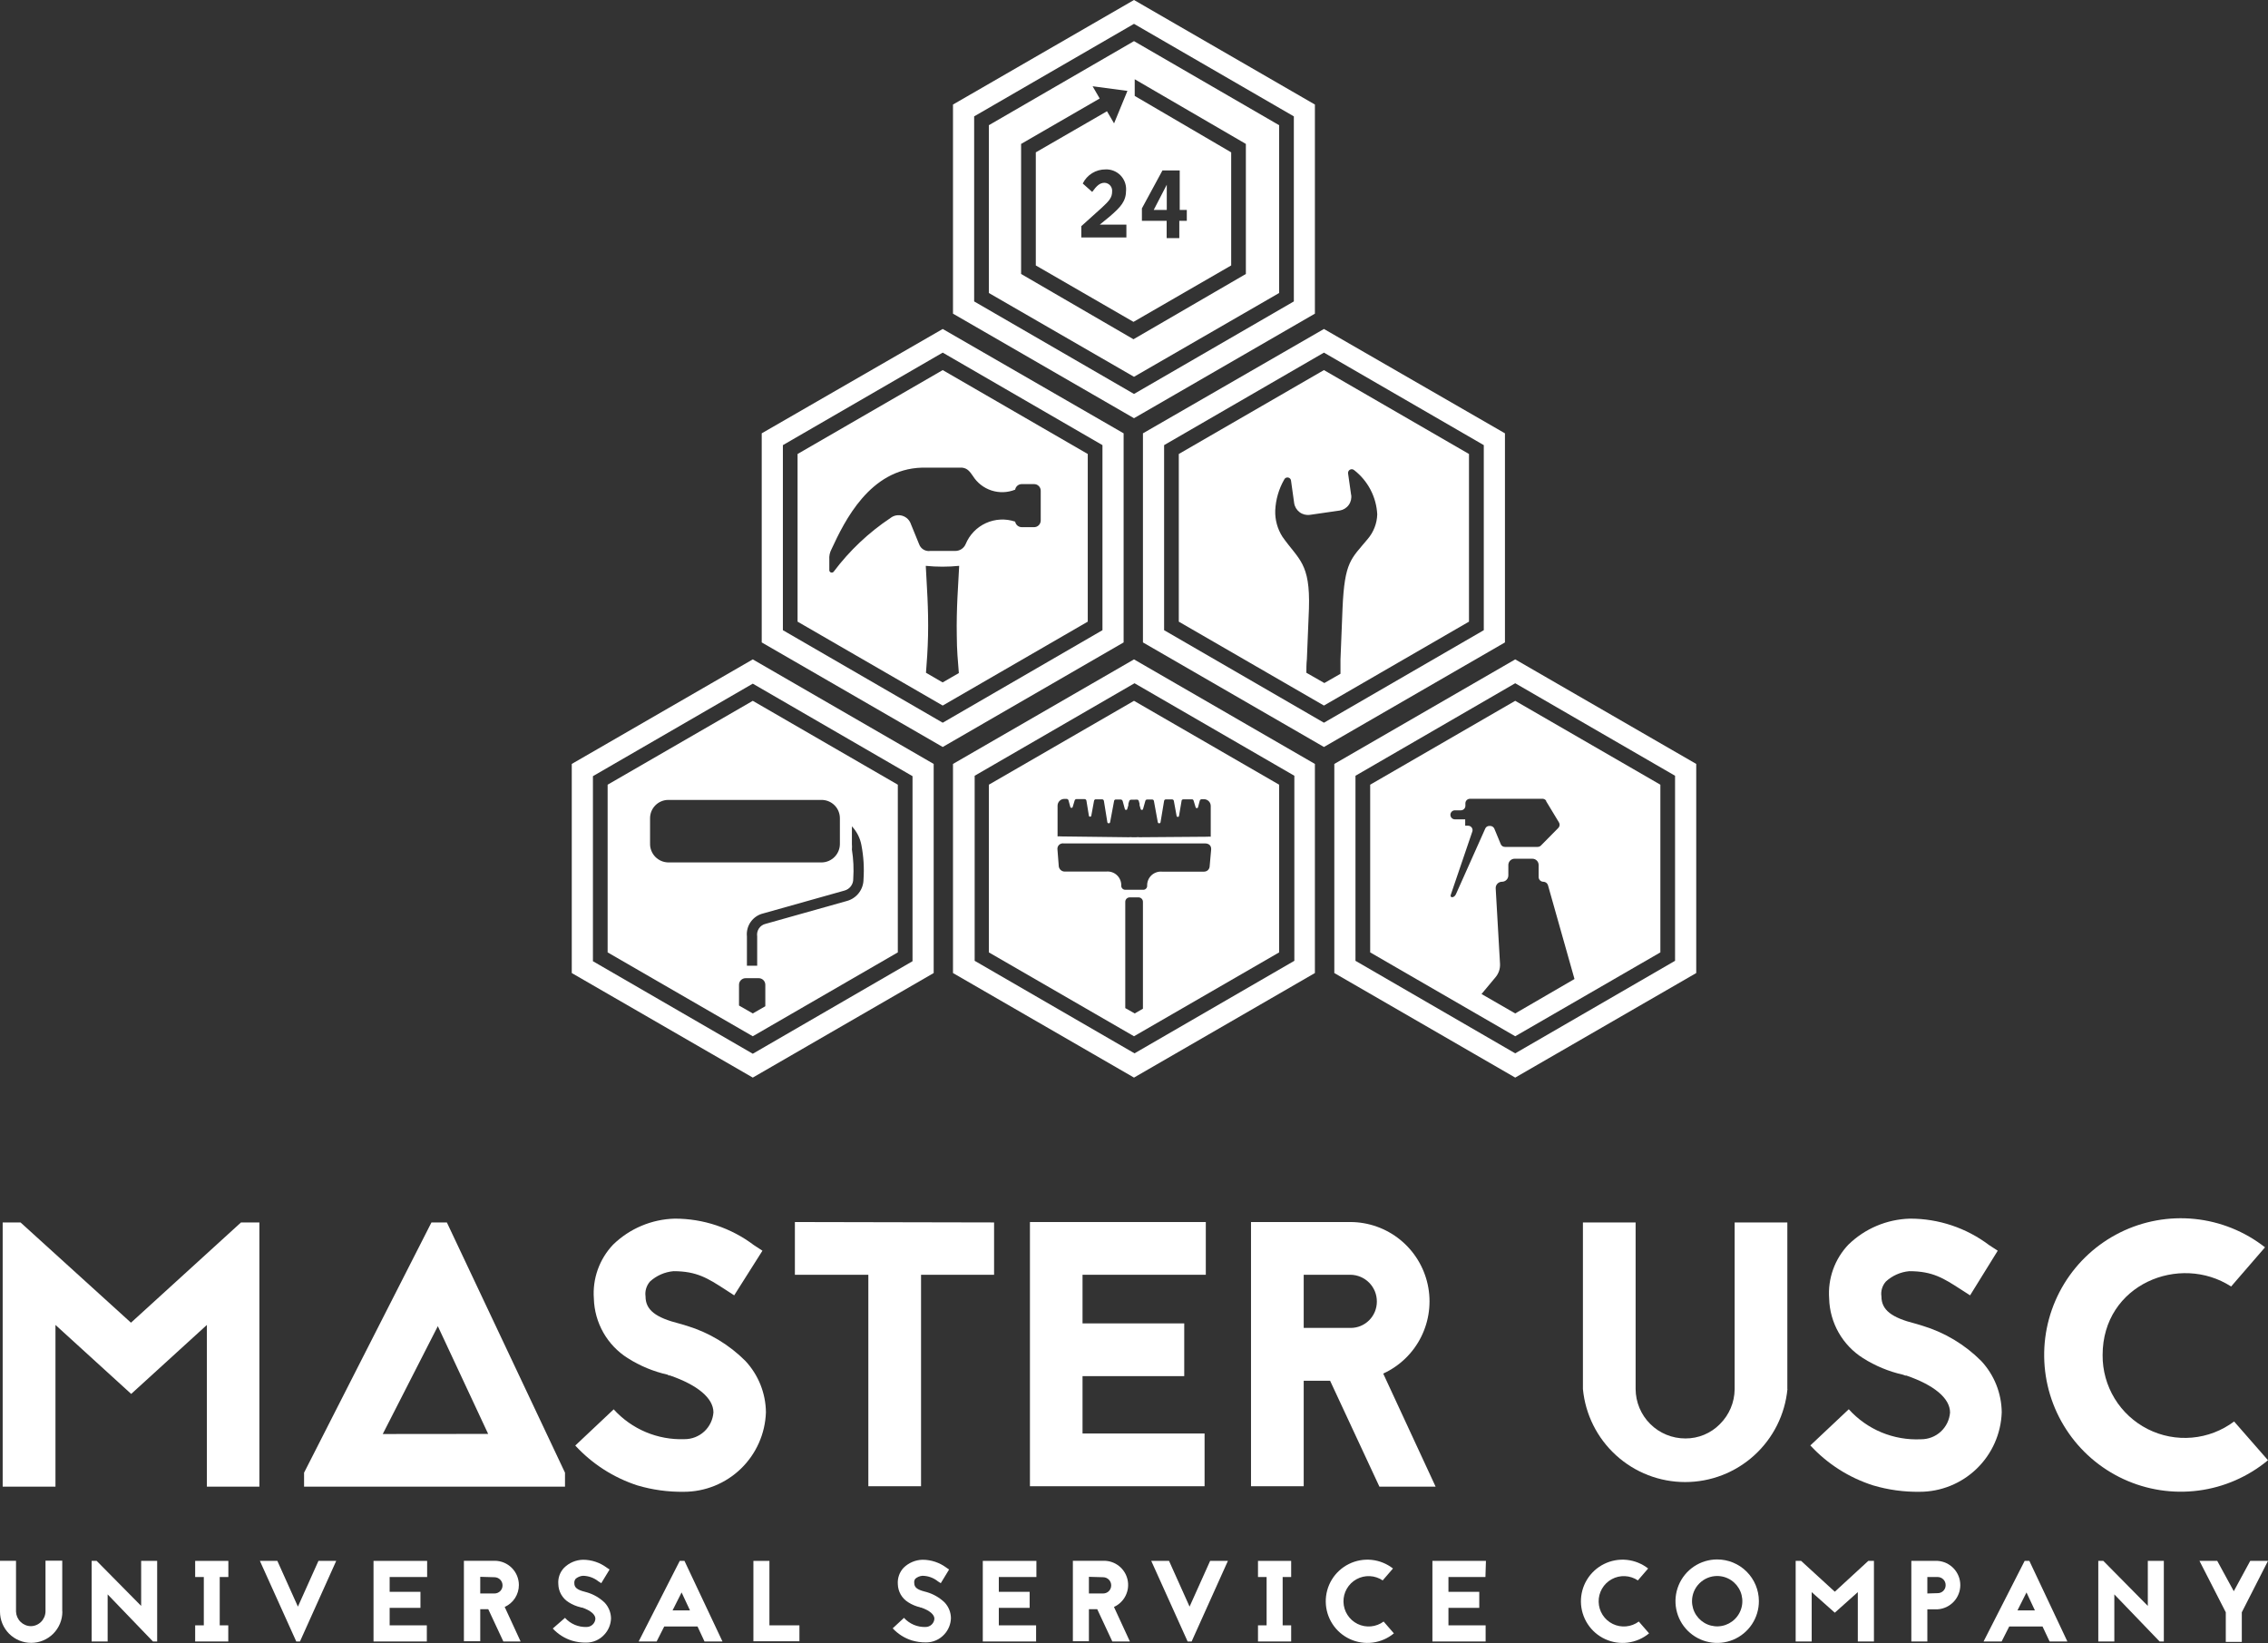 <svg width="127" height="92" viewBox="0 0 127 92" fill="none" xmlns="http://www.w3.org/2000/svg">
<rect x="0" y="0" width="127" height="92" fill="#333333" stroke="none"/>
<path d="M62.919 24.264L52.789 18.421L42.654 24.264V35.972L52.789 41.827L62.919 35.972V24.264ZM61.734 35.287L52.789 40.468L43.839 35.287V24.925L52.789 19.745L61.734 24.925V35.287Z" fill="white"/>
<path d="M44.661 25.421V34.809L52.789 39.507L60.911 34.809V25.421L52.789 20.723L44.661 25.421ZM53.577 35.604C53.577 36.369 53.641 37.06 53.692 37.688L52.783 38.212L51.852 37.67C51.903 37.049 51.949 36.364 51.967 35.604C52.001 34.05 51.892 32.766 51.84 31.684C52.462 31.747 53.088 31.747 53.71 31.684C53.658 32.772 53.548 34.055 53.577 35.604ZM54.475 26.647C54.716 27.034 55.086 27.323 55.519 27.464C55.953 27.605 56.422 27.589 56.845 27.418C56.859 27.331 56.905 27.252 56.972 27.195C57.039 27.139 57.125 27.107 57.213 27.107H57.909C58.006 27.107 58.1 27.146 58.169 27.215C58.238 27.284 58.277 27.378 58.277 27.476V29.145C58.277 29.244 58.237 29.34 58.167 29.41C58.097 29.48 58.002 29.519 57.903 29.519H57.213C57.125 29.518 57.04 29.486 56.973 29.43C56.906 29.373 56.861 29.295 56.845 29.208C56.309 29.027 55.724 29.056 55.209 29.29C54.694 29.524 54.288 29.946 54.072 30.469C54.024 30.582 53.943 30.678 53.841 30.745C53.739 30.813 53.619 30.849 53.497 30.849H52.099C51.966 30.87 51.829 30.843 51.714 30.774C51.598 30.704 51.51 30.597 51.466 30.469L51.012 29.358C50.976 29.245 50.913 29.143 50.829 29.059C50.745 28.976 50.642 28.915 50.529 28.88C50.415 28.846 50.296 28.839 50.179 28.861C50.063 28.883 49.954 28.933 49.861 29.007C48.643 29.818 47.571 30.83 46.692 32C46.675 32.027 46.649 32.047 46.62 32.056C46.59 32.066 46.558 32.066 46.528 32.055C46.499 32.045 46.474 32.024 46.458 31.997C46.441 31.971 46.435 31.939 46.439 31.908V31.332C46.423 31.133 46.465 30.933 46.559 30.757C47.301 29.157 48.705 26.273 51.616 26.186H53.876C54.181 26.221 54.308 26.411 54.475 26.647Z" fill="white"/>
<path d="M32.017 42.776V54.485L42.153 60.339L52.283 54.485V42.776L42.153 36.922L32.017 42.776ZM51.098 43.461V53.823L42.153 59.004L33.202 53.823V43.461L42.153 38.281L51.098 43.461Z" fill="white"/>
<path d="M55.372 43.939V53.328L63.5 58.025L71.628 53.328V43.939L63.5 39.242L55.372 43.939ZM64 56.483L63.54 56.747L63.011 56.448V50.49C63.012 50.458 63.019 50.425 63.032 50.396C63.045 50.366 63.064 50.339 63.087 50.317C63.111 50.294 63.139 50.277 63.169 50.265C63.199 50.253 63.232 50.248 63.264 50.248H63.759C63.823 50.25 63.885 50.276 63.93 50.323C63.975 50.369 64.001 50.431 64 50.496V56.483ZM67.74 48.464C67.74 48.671 67.607 48.815 67.389 48.809H65.088C64.979 48.797 64.869 48.808 64.766 48.842C64.662 48.875 64.566 48.931 64.486 49.004C64.405 49.078 64.341 49.168 64.298 49.268C64.255 49.369 64.234 49.477 64.236 49.586C64.239 49.618 64.235 49.65 64.224 49.68C64.213 49.709 64.195 49.736 64.173 49.759C64.151 49.781 64.124 49.799 64.094 49.81C64.064 49.821 64.032 49.825 64 49.822H63.023C62.991 49.824 62.959 49.819 62.929 49.807C62.899 49.796 62.872 49.778 62.85 49.755C62.828 49.732 62.81 49.705 62.799 49.675C62.788 49.645 62.784 49.612 62.787 49.581C62.789 49.471 62.768 49.363 62.725 49.263C62.682 49.162 62.618 49.072 62.537 48.998C62.457 48.925 62.361 48.869 62.258 48.836C62.154 48.802 62.044 48.791 61.935 48.803H59.634C59.588 48.805 59.542 48.797 59.498 48.78C59.455 48.763 59.416 48.737 59.383 48.704C59.35 48.671 59.324 48.632 59.307 48.589C59.29 48.545 59.282 48.499 59.283 48.452L59.215 47.577C59.207 47.53 59.21 47.481 59.225 47.436C59.239 47.39 59.264 47.348 59.298 47.314C59.332 47.28 59.373 47.254 59.418 47.239C59.464 47.224 59.512 47.219 59.56 47.226H63.517H67.469C67.705 47.226 67.837 47.358 67.82 47.577L67.74 48.464ZM63.581 44.774H63.655C63.682 44.77 63.709 44.778 63.73 44.794C63.752 44.81 63.766 44.834 63.77 44.86L63.811 45.004C63.814 45.031 63.814 45.058 63.811 45.085L63.874 45.303C63.878 45.318 63.887 45.33 63.899 45.339C63.911 45.348 63.925 45.353 63.94 45.353C63.955 45.353 63.969 45.348 63.981 45.339C63.993 45.33 64.002 45.318 64.006 45.303C64.046 45.154 64.093 45.004 64.133 44.854C64.137 44.829 64.15 44.806 64.171 44.79C64.191 44.774 64.216 44.766 64.242 44.768H64.507C64.519 44.767 64.533 44.767 64.545 44.771C64.558 44.774 64.569 44.78 64.579 44.788C64.59 44.796 64.598 44.806 64.604 44.818C64.611 44.829 64.615 44.842 64.616 44.854L64.835 46.052C64.841 46.067 64.851 46.08 64.864 46.089C64.877 46.098 64.893 46.102 64.909 46.102C64.925 46.102 64.941 46.098 64.954 46.089C64.968 46.08 64.978 46.067 64.984 46.052C65.047 45.649 65.116 45.246 65.185 44.849C65.186 44.837 65.189 44.825 65.195 44.814C65.2 44.803 65.207 44.793 65.216 44.785C65.225 44.777 65.236 44.771 65.248 44.767C65.259 44.763 65.271 44.762 65.283 44.762H65.628C65.653 44.761 65.678 44.769 65.697 44.785C65.717 44.801 65.729 44.824 65.732 44.849L65.887 45.695C65.891 45.709 65.9 45.722 65.912 45.73C65.924 45.739 65.939 45.744 65.953 45.744C65.968 45.744 65.983 45.739 65.995 45.73C66.007 45.722 66.015 45.709 66.019 45.695C66.066 45.413 66.112 45.119 66.163 44.849C66.163 44.791 66.204 44.762 66.267 44.757H66.727C66.754 44.753 66.781 44.76 66.802 44.776C66.823 44.793 66.838 44.816 66.842 44.843L66.951 45.206C66.956 45.22 66.964 45.232 66.976 45.241C66.988 45.25 67.003 45.255 67.017 45.255C67.032 45.255 67.047 45.25 67.059 45.241C67.071 45.232 67.079 45.22 67.084 45.206L67.181 44.837C67.188 44.812 67.203 44.789 67.224 44.774C67.245 44.758 67.27 44.75 67.296 44.751H67.417C67.517 44.751 67.613 44.79 67.684 44.86C67.755 44.93 67.796 45.025 67.797 45.125V46.852C67.736 46.843 67.674 46.843 67.613 46.852L63.811 46.881C63.748 46.872 63.684 46.872 63.621 46.881H63.397C63.334 46.872 63.27 46.872 63.207 46.881L59.404 46.835C59.343 46.826 59.281 46.826 59.22 46.835V45.108C59.222 45.008 59.262 44.913 59.334 44.843C59.404 44.773 59.5 44.733 59.6 44.734H59.727C59.752 44.734 59.777 44.744 59.797 44.761C59.817 44.777 59.831 44.8 59.836 44.826L59.934 45.188C59.938 45.203 59.947 45.215 59.958 45.224C59.97 45.233 59.985 45.238 60 45.238C60.015 45.238 60.029 45.233 60.041 45.224C60.053 45.215 60.062 45.203 60.066 45.188L60.175 44.826C60.181 44.8 60.196 44.778 60.217 44.763C60.238 44.748 60.264 44.742 60.29 44.745H60.733C60.759 44.745 60.783 44.754 60.803 44.771C60.822 44.788 60.834 44.812 60.837 44.837L60.975 45.683C60.979 45.698 60.988 45.71 61 45.719C61.011 45.728 61.026 45.733 61.041 45.733C61.056 45.733 61.07 45.728 61.082 45.719C61.094 45.71 61.103 45.698 61.107 45.683L61.262 44.843C61.264 44.83 61.268 44.818 61.274 44.806C61.28 44.795 61.289 44.785 61.299 44.777C61.309 44.769 61.321 44.763 61.333 44.759C61.346 44.756 61.359 44.755 61.372 44.757H61.717C61.741 44.758 61.765 44.768 61.783 44.785C61.8 44.801 61.812 44.824 61.815 44.849C61.878 45.246 61.947 45.649 62.01 46.052C62.016 46.067 62.026 46.08 62.04 46.089C62.053 46.098 62.069 46.102 62.085 46.102C62.101 46.102 62.117 46.098 62.13 46.089C62.143 46.08 62.154 46.067 62.16 46.052L62.384 44.854C62.385 44.842 62.388 44.829 62.394 44.818C62.399 44.807 62.407 44.797 62.417 44.789C62.427 44.781 62.438 44.775 62.45 44.771C62.462 44.767 62.475 44.767 62.488 44.768H62.758C62.784 44.77 62.808 44.78 62.828 44.796C62.847 44.813 62.861 44.835 62.867 44.86L62.988 45.303C62.992 45.318 63.001 45.33 63.013 45.339C63.025 45.348 63.039 45.353 63.054 45.353C63.069 45.353 63.084 45.348 63.095 45.339C63.107 45.33 63.116 45.318 63.12 45.303L63.184 45.09C63.181 45.062 63.181 45.033 63.184 45.004L63.23 44.866C63.234 44.84 63.248 44.816 63.27 44.8C63.291 44.783 63.318 44.776 63.345 44.78H63.529L63.581 44.774Z" fill="white"/>
<path d="M53.364 42.776V54.485L63.5 60.339L73.63 54.485V42.776L63.5 36.922L53.364 42.776ZM72.479 53.8L63.529 58.981L54.578 53.8V43.438L63.529 38.258L72.479 43.438V53.8Z" fill="white"/>
<path d="M65.335 11.755V10.344L64.604 11.755H65.335Z" fill="white"/>
<path d="M55.372 7.011V16.406L63.5 21.098L71.628 16.406V7.011L63.5 2.303L55.372 7.011ZM63.54 4.438L69.764 8.059V15.341L63.471 18.996L57.178 15.341V8.059L61.579 5.515L61.182 4.83L63.132 5.089L62.384 6.908L61.987 6.229L58.001 8.531V14.863L63.471 18.023L68.942 14.863V8.531L63.54 5.371V4.438ZM61.855 10.235C61.59 10.235 61.412 10.396 61.159 10.747L60.63 10.275C60.747 10.037 60.929 9.836 61.154 9.697C61.38 9.557 61.641 9.484 61.907 9.487C62.059 9.48 62.212 9.505 62.354 9.561C62.497 9.617 62.626 9.701 62.735 9.809C62.843 9.918 62.927 10.047 62.983 10.19C63.038 10.332 63.064 10.485 63.057 10.638C63.057 11.271 62.764 11.582 62.16 12.106L61.584 12.578H63.074V13.297H60.549V12.664L61.7 11.628C62.125 11.237 62.275 11.053 62.275 10.719C62.28 10.659 62.274 10.599 62.255 10.542C62.237 10.485 62.207 10.432 62.168 10.387C62.129 10.342 62.081 10.305 62.027 10.279C61.973 10.253 61.915 10.238 61.855 10.235ZM66.457 11.755V12.365H66.037V13.332H65.329V12.365H63.943V11.668L65.093 9.544H66.06V11.755H66.457Z" fill="white"/>
<path d="M73.63 17.563V5.854L63.5 0L53.364 5.854V17.563L63.5 23.417L73.63 17.563ZM54.549 16.878V6.516L63.5 1.335L72.451 6.516V16.878L63.5 22.059L54.549 16.878Z" fill="white"/>
<path d="M50.275 53.328V43.939L42.153 39.242L34.025 43.939V53.328L42.153 58.025L50.275 53.328ZM47.779 49.206C47.815 48.66 47.79 48.112 47.704 47.572C47.713 47.47 47.713 47.368 47.704 47.266V46.27C47.982 46.566 48.168 46.936 48.239 47.336C48.358 47.959 48.397 48.596 48.354 49.229C48.355 49.507 48.264 49.777 48.095 49.998C47.927 50.219 47.69 50.377 47.422 50.45L42.878 51.728C42.723 51.762 42.587 51.855 42.498 51.987C42.41 52.118 42.375 52.279 42.4 52.436V54.076H41.825V52.436C41.795 52.146 41.871 51.856 42.039 51.618C42.208 51.381 42.457 51.213 42.74 51.146L47.284 49.868C47.429 49.831 47.557 49.744 47.647 49.624C47.737 49.504 47.784 49.356 47.779 49.206ZM36.401 47.238V45.816C36.401 45.544 36.509 45.283 36.701 45.091C36.893 44.899 37.153 44.791 37.425 44.791H46.013C46.147 44.792 46.28 44.819 46.404 44.871C46.528 44.923 46.641 45 46.735 45.095C46.83 45.191 46.905 45.304 46.955 45.429C47.006 45.554 47.032 45.687 47.031 45.822V47.243C47.034 47.516 46.93 47.779 46.74 47.975C46.55 48.172 46.291 48.285 46.019 48.291H37.43C37.294 48.29 37.158 48.262 37.032 48.209C36.906 48.155 36.792 48.077 36.696 47.98C36.6 47.882 36.525 47.766 36.474 47.638C36.423 47.511 36.398 47.375 36.401 47.238ZM41.382 55.141C41.382 55.044 41.421 54.95 41.49 54.881C41.559 54.812 41.653 54.773 41.75 54.773H42.487C42.584 54.773 42.678 54.812 42.747 54.881C42.816 54.95 42.855 55.044 42.855 55.141V56.344L42.153 56.747L41.382 56.304V55.141Z" fill="white"/>
<path d="M66.008 25.421V34.809L74.136 39.507L82.258 34.809V25.421L74.136 20.723L66.008 25.421ZM75.66 27.723L75.488 26.514C75.481 26.472 75.487 26.43 75.506 26.391C75.524 26.353 75.554 26.322 75.591 26.301C75.628 26.28 75.671 26.271 75.713 26.275C75.755 26.28 75.795 26.297 75.827 26.324C76.208 26.62 76.521 26.994 76.744 27.421C76.967 27.848 77.096 28.318 77.121 28.8C77.106 29.308 76.917 29.795 76.587 30.181C75.66 31.304 75.292 31.419 75.177 34.061L75.062 36.939C75.062 37.233 75.062 37.515 75.062 37.728L74.159 38.246L73.152 37.67C73.152 37.44 73.152 37.187 73.181 36.905L73.296 34.084C73.377 31.511 72.721 31.35 71.812 30.055C71.532 29.616 71.391 29.102 71.409 28.581C71.436 27.974 71.608 27.381 71.91 26.854C71.928 26.812 71.96 26.778 72.001 26.757C72.041 26.736 72.088 26.729 72.132 26.738C72.177 26.746 72.218 26.77 72.247 26.805C72.277 26.839 72.294 26.883 72.295 26.929L72.468 28.166C72.498 28.372 72.608 28.557 72.774 28.681C72.94 28.805 73.149 28.858 73.354 28.828L75.022 28.587C75.225 28.553 75.406 28.44 75.525 28.273C75.645 28.105 75.694 27.897 75.66 27.694V27.723Z" fill="white"/>
<path d="M76.725 43.939V53.328L84.847 58.025L92.975 53.328V43.939L84.847 39.242L76.725 43.939ZM84.847 56.747L82.96 55.659L83.743 54.721C83.919 54.513 84.009 54.245 83.996 53.973L83.754 49.747C83.751 49.699 83.757 49.651 83.774 49.606C83.79 49.561 83.815 49.519 83.848 49.484C83.881 49.449 83.921 49.421 83.965 49.402C84.009 49.383 84.057 49.373 84.105 49.373C84.199 49.373 84.29 49.336 84.357 49.269C84.424 49.202 84.462 49.111 84.462 49.016V48.441C84.461 48.394 84.469 48.348 84.487 48.305C84.504 48.261 84.53 48.222 84.562 48.189C84.595 48.156 84.634 48.129 84.677 48.111C84.72 48.093 84.766 48.084 84.812 48.084H85.808C85.899 48.084 85.986 48.119 86.052 48.183C86.117 48.246 86.155 48.332 86.158 48.423V49.114C86.16 49.184 86.189 49.249 86.238 49.298C86.287 49.346 86.354 49.373 86.423 49.373C86.481 49.373 86.538 49.393 86.585 49.428C86.632 49.463 86.666 49.513 86.682 49.569L88.166 54.819L84.847 56.747ZM86.573 44.854L87.297 46.052C87.326 46.099 87.338 46.155 87.332 46.21C87.325 46.265 87.301 46.317 87.263 46.357L86.285 47.347C86.261 47.371 86.232 47.39 86.201 47.403C86.169 47.416 86.135 47.422 86.101 47.422H84.272C84.221 47.423 84.172 47.409 84.129 47.381C84.087 47.353 84.055 47.313 84.036 47.266L83.679 46.403C83.66 46.359 83.629 46.321 83.589 46.293C83.549 46.266 83.503 46.25 83.455 46.248H83.409C83.36 46.245 83.312 46.257 83.27 46.281C83.228 46.306 83.194 46.342 83.173 46.386L81.522 50.081C81.413 50.306 81.154 50.277 81.246 50.081L82.442 46.57C82.457 46.532 82.461 46.492 82.456 46.452C82.451 46.412 82.436 46.373 82.413 46.341C82.389 46.308 82.359 46.281 82.323 46.263C82.287 46.245 82.247 46.235 82.207 46.236H82.046V45.879H81.47C81.403 45.879 81.339 45.852 81.291 45.805C81.244 45.757 81.217 45.693 81.217 45.626C81.217 45.559 81.244 45.494 81.291 45.447C81.339 45.399 81.403 45.373 81.47 45.373H81.804C81.871 45.373 81.935 45.346 81.983 45.298C82.03 45.251 82.057 45.186 82.057 45.119V44.981C82.057 44.914 82.084 44.849 82.131 44.802C82.179 44.755 82.243 44.728 82.31 44.728H86.337C86.387 44.721 86.438 44.729 86.483 44.751C86.528 44.774 86.566 44.81 86.59 44.854H86.573Z" fill="white"/>
<path d="M84.847 36.922L74.717 42.776V54.485L84.847 60.339L94.983 54.485V42.776L84.847 36.922ZM93.797 53.8L84.847 58.981L75.902 53.8V43.438L84.847 38.258L93.797 43.438V53.8Z" fill="white"/>
<path d="M84.272 24.264L74.136 18.421L64.001 24.264V35.972L74.136 41.827L84.272 35.972V24.264ZM83.087 35.287L74.136 40.468L65.186 35.287V24.925L74.136 19.745L83.087 24.925V35.287Z" fill="white"/>
<path d="M31.638 82.462V83.244H17.027V82.462L24.16 68.45H25.023L31.638 82.462ZM27.335 80.291L24.517 74.258L21.433 80.297L27.335 80.291Z" fill="white"/>
<path d="M11.585 83.244V74.189L7.346 78.052L3.106 74.189V83.244H0.15V68.45H1.15L7.334 74.063L13.495 68.45H14.525V83.244H11.585Z" fill="white"/>
<path d="M37.39 76.976C36.596 76.798 35.839 76.485 35.153 76.049C34.586 75.692 34.116 75.2 33.785 74.618C33.454 74.035 33.272 73.38 33.254 72.71C33.213 72.16 33.288 71.608 33.473 71.088C33.659 70.569 33.95 70.094 34.33 69.694C35.256 68.791 36.489 68.271 37.781 68.237C39.379 68.234 40.935 68.754 42.211 69.717L42.694 70.033L41.112 72.532L40.589 72.192C39.639 71.582 39.024 71.179 37.712 71.179C37.224 71.223 36.764 71.425 36.401 71.754C36.3 71.868 36.226 72.002 36.182 72.147C36.138 72.292 36.127 72.445 36.148 72.595C36.148 73.355 36.723 73.781 38.046 74.115L38.472 74.241C39.705 74.618 40.827 75.292 41.739 76.204C42.468 76.986 42.879 78.013 42.889 79.082C42.849 80.277 42.346 81.409 41.488 82.239C40.629 83.069 39.482 83.533 38.288 83.532C37.41 83.544 36.535 83.424 35.693 83.175C34.361 82.742 33.162 81.973 32.213 80.942L34.364 78.915C34.864 79.466 35.477 79.901 36.162 80.189C36.846 80.477 37.586 80.612 38.328 80.585C38.737 80.588 39.133 80.434 39.434 80.157C39.735 79.879 39.919 79.497 39.95 79.088C39.95 78.282 39.047 77.546 37.505 77.016H37.442L37.39 76.976Z" fill="white"/>
<path d="M55.665 68.45V71.38H51.575V83.221H48.624V71.38H44.511V68.427L55.665 68.45Z" fill="white"/>
<path d="M67.521 71.38H60.618V74.103H66.313V77.056H60.618V80.268H67.452V83.221H57.673V68.427H67.521V71.38Z" fill="white"/>
<path d="M77.242 83.244L74.481 77.315H73.003V83.221H70.052V68.427H75.62C76.633 68.43 77.614 68.779 78.401 69.416C79.188 70.054 79.734 70.941 79.948 71.931C80.162 72.921 80.031 73.955 79.578 74.861C79.125 75.767 78.376 76.491 77.455 76.912L80.389 83.244H77.242ZM73.003 71.38V74.356H75.62C75.814 74.358 76.007 74.321 76.186 74.248C76.366 74.174 76.529 74.066 76.667 73.928C76.804 73.791 76.913 73.629 76.987 73.449C77.061 73.269 77.099 73.077 77.099 72.883C77.1 72.687 77.063 72.493 76.99 72.311C76.916 72.13 76.808 71.965 76.67 71.825C76.533 71.686 76.37 71.575 76.189 71.498C76.009 71.422 75.816 71.382 75.62 71.38H73.003Z" fill="white"/>
<path d="M100.091 77.776C99.955 79.202 99.293 80.526 98.234 81.489C97.175 82.453 95.795 82.987 94.364 82.987C92.933 82.987 91.553 82.453 90.494 81.489C89.435 80.526 88.773 79.202 88.638 77.776V68.45H91.589V77.776C91.592 78.512 91.886 79.217 92.409 79.736C92.93 80.255 93.637 80.546 94.373 80.545C94.734 80.548 95.091 80.478 95.424 80.339C95.757 80.201 96.059 79.997 96.311 79.739C96.83 79.225 97.125 78.528 97.134 77.799V68.45H100.085V77.776H100.091Z" fill="white"/>
<path d="M106.562 76.976C105.768 76.797 105.012 76.484 104.324 76.049C103.758 75.692 103.288 75.2 102.957 74.618C102.626 74.035 102.443 73.38 102.426 72.71C102.385 72.16 102.46 71.608 102.645 71.088C102.83 70.569 103.122 70.094 103.502 69.694C104.428 68.791 105.66 68.271 106.953 68.237C108.551 68.234 110.106 68.754 111.382 69.717L111.866 70.033L110.318 72.532L109.789 72.192C108.84 71.582 108.23 71.179 106.913 71.179C106.427 71.223 105.968 71.425 105.607 71.754C105.505 71.867 105.43 72.001 105.386 72.146C105.342 72.291 105.331 72.445 105.354 72.595C105.354 73.355 105.929 73.781 107.252 74.115L107.672 74.241C108.906 74.617 110.028 75.291 110.939 76.204C111.669 76.986 112.079 78.013 112.09 79.082C112.05 80.277 111.547 81.409 110.688 82.239C109.83 83.069 108.682 83.533 107.488 83.532C106.61 83.544 105.736 83.424 104.894 83.175C103.546 82.747 102.333 81.975 101.373 80.936L103.525 78.91C104.032 79.472 104.658 79.915 105.357 80.206C106.057 80.496 106.812 80.628 107.569 80.591C107.979 80.593 108.375 80.441 108.677 80.163C108.979 79.885 109.164 79.503 109.196 79.094C109.196 78.288 108.288 77.551 106.746 77.022H106.683L106.562 76.976Z" fill="white"/>
<path d="M124.935 72.037C122.059 70.177 117.739 71.91 117.739 75.876C117.732 76.734 117.966 77.577 118.412 78.31C118.859 79.042 119.501 79.635 120.267 80.022C121.033 80.409 121.891 80.573 122.745 80.498C123.599 80.423 124.416 80.11 125.102 79.595L127 81.765C125.889 82.687 124.54 83.276 123.108 83.463C121.677 83.65 120.222 83.428 118.912 82.823C117.601 82.218 116.488 81.254 115.702 80.043C114.915 78.832 114.487 77.423 114.467 75.979C114.446 74.534 114.835 73.114 115.587 71.881C116.34 70.648 117.425 69.654 118.718 69.012C120.012 68.37 121.46 68.108 122.896 68.255C124.332 68.402 125.697 68.953 126.833 69.843L124.935 72.037Z" fill="white"/>
<path d="M3.492 90.244C3.492 90.708 3.308 91.152 2.98 91.48C2.653 91.807 2.209 91.991 1.746 91.991C1.283 91.991 0.839 91.807 0.511 91.48C0.184 91.152 0 90.708 0 90.244L0 87.395H0.897V90.239C0.905 90.456 0.995 90.662 1.15 90.814C1.304 90.966 1.51 91.053 1.726 91.056C1.942 91.054 2.148 90.967 2.301 90.814C2.453 90.661 2.542 90.455 2.548 90.239V87.389H3.486V90.233L3.492 90.244Z" fill="white"/>
<path d="M8.565 91.914L6.028 89.277V91.914H5.131V87.401H5.413L7.904 89.922V87.401H8.801V91.914H8.565Z" fill="white"/>
<path d="M12.304 88.304V91.01H12.782V91.914H10.929V91.01H11.413V88.304H10.929V87.401H12.787V88.304H12.304Z" fill="white"/>
<path d="M16.59 91.914L14.553 87.401H15.531L16.682 89.962L17.832 87.401H18.827L16.797 91.914H16.59Z" fill="white"/>
<path d="M23.918 88.304H21.819V89.133H23.544V90.031H21.819V91.01H23.901V91.914H20.916V87.401H23.918V88.304Z" fill="white"/>
<path d="M28.186 91.914L27.341 90.106H26.892V91.902H25.977V87.395H27.703C28.062 87.396 28.406 87.54 28.66 87.795C28.913 88.049 29.055 88.394 29.055 88.753C29.055 89.013 28.98 89.266 28.84 89.484C28.699 89.702 28.498 89.874 28.261 89.98L29.153 91.914H28.186ZM26.892 88.293V89.225H27.692C27.811 89.225 27.925 89.178 28.009 89.094C28.093 89.01 28.14 88.895 28.14 88.776C28.141 88.717 28.13 88.657 28.108 88.602C28.086 88.546 28.053 88.496 28.011 88.453C27.97 88.41 27.92 88.376 27.865 88.353C27.81 88.329 27.751 88.317 27.692 88.316L26.892 88.293Z" fill="white"/>
<path d="M32.524 90.002C32.28 89.947 32.049 89.85 31.839 89.715C31.667 89.607 31.524 89.458 31.424 89.281C31.323 89.104 31.268 88.905 31.264 88.701C31.25 88.534 31.271 88.364 31.328 88.205C31.385 88.046 31.475 87.902 31.592 87.781C31.873 87.506 32.246 87.348 32.639 87.337C33.124 87.336 33.597 87.493 33.985 87.786L34.134 87.884L33.668 88.65L33.507 88.546C33.261 88.348 32.955 88.239 32.639 88.235C32.49 88.248 32.35 88.306 32.236 88.402C32.207 88.438 32.185 88.479 32.172 88.524C32.159 88.569 32.155 88.615 32.161 88.661C32.161 88.891 32.328 89.024 32.736 89.127L32.863 89.162C33.236 89.271 33.578 89.469 33.858 89.738C34.082 89.977 34.209 90.291 34.215 90.618C34.205 90.951 34.077 91.27 33.852 91.516C33.723 91.663 33.563 91.779 33.385 91.859C33.206 91.938 33.013 91.979 32.817 91.977C32.55 91.981 32.285 91.944 32.029 91.868C31.617 91.739 31.246 91.505 30.953 91.188L31.638 90.59C31.79 90.758 31.976 90.891 32.185 90.98C32.394 91.068 32.619 91.11 32.846 91.102C32.971 91.102 33.092 91.055 33.184 90.969C33.276 90.884 33.332 90.767 33.34 90.641C33.34 90.4 33.064 90.175 32.599 90.014H32.547L32.524 90.002Z" fill="white"/>
<path d="M39.058 91.073H37.195L36.769 91.914H35.762L38.063 87.401H38.328L40.456 91.914H39.45L39.058 91.073ZM38.638 90.175L38.167 89.168L37.66 90.175H38.638Z" fill="white"/>
<path d="M43.085 91.01H44.765V91.902H42.188V87.401H43.085V91.01Z" fill="white"/>
<path d="M51.535 90.002C51.292 89.947 51.06 89.85 50.851 89.715C50.678 89.607 50.535 89.458 50.435 89.281C50.335 89.104 50.28 88.905 50.275 88.701C50.263 88.534 50.285 88.365 50.342 88.206C50.398 88.047 50.487 87.903 50.603 87.781C50.885 87.507 51.258 87.349 51.65 87.337C52.138 87.336 52.612 87.493 53.002 87.786L53.146 87.884L52.68 88.65L52.519 88.546C52.273 88.347 51.967 88.237 51.65 88.235C51.504 88.247 51.364 88.306 51.253 88.402C51.227 88.437 51.209 88.477 51.199 88.52C51.189 88.562 51.188 88.607 51.196 88.65C51.196 88.88 51.363 89.012 51.771 89.116L51.898 89.15C52.271 89.26 52.612 89.457 52.893 89.726C53.119 89.964 53.246 90.279 53.249 90.607C53.24 90.94 53.111 91.259 52.887 91.505C52.757 91.651 52.598 91.768 52.419 91.847C52.24 91.927 52.047 91.967 51.852 91.965C51.585 91.969 51.319 91.932 51.063 91.856C50.652 91.728 50.281 91.493 49.988 91.177L50.62 90.59C50.772 90.758 50.959 90.891 51.168 90.98C51.377 91.068 51.602 91.11 51.828 91.102C51.954 91.102 52.075 91.055 52.167 90.969C52.258 90.884 52.315 90.767 52.323 90.641C52.323 90.4 52.047 90.175 51.581 90.014H51.529L51.535 90.002Z" fill="white"/>
<path d="M58.035 88.304H55.93V89.133H57.656V90.031H55.93V91.01H58.018V91.914H55.033V87.401H58.035V88.304Z" fill="white"/>
<path d="M62.286 91.914L61.441 90.106H60.975V91.902H60.077V87.395H61.803C62.113 87.391 62.416 87.494 62.659 87.687C62.902 87.88 63.072 88.15 63.139 88.453C63.207 88.757 63.168 89.074 63.029 89.352C62.891 89.629 62.661 89.851 62.378 89.98L63.27 91.914H62.286ZM60.975 88.293V89.225H61.774C61.833 89.225 61.892 89.214 61.946 89.191C62.001 89.169 62.05 89.136 62.092 89.094C62.133 89.052 62.166 89.003 62.189 88.948C62.211 88.894 62.223 88.835 62.223 88.776C62.224 88.717 62.213 88.657 62.191 88.602C62.169 88.546 62.136 88.496 62.094 88.453C62.052 88.41 62.003 88.376 61.948 88.353C61.893 88.329 61.834 88.317 61.774 88.316L60.975 88.293Z" fill="white"/>
<path d="M66.503 91.914L64.466 87.401H65.462L66.612 89.962L67.763 87.401H68.758L66.727 91.914H66.503Z" fill="white"/>
<path d="M71.824 88.304V91.01H72.301V91.914H70.443V91.01H70.926V88.304H70.443V87.401H72.301V88.304H71.824Z" fill="white"/>
<path d="M77.426 88.494C77.212 88.35 76.962 88.267 76.704 88.255C76.446 88.243 76.19 88.302 75.963 88.426C75.736 88.55 75.548 88.734 75.419 88.958C75.289 89.182 75.224 89.437 75.23 89.696C75.236 89.954 75.312 90.206 75.452 90.424C75.591 90.642 75.787 90.817 76.019 90.931C76.251 91.044 76.51 91.092 76.767 91.068C77.025 91.045 77.271 90.951 77.478 90.797L78.053 91.459C77.715 91.739 77.304 91.918 76.869 91.975C76.433 92.032 75.99 91.965 75.591 91.78C75.192 91.596 74.853 91.303 74.614 90.934C74.374 90.565 74.244 90.136 74.238 89.697C74.231 89.257 74.35 88.825 74.578 88.449C74.807 88.074 75.138 87.771 75.531 87.576C75.925 87.38 76.365 87.3 76.803 87.344C77.24 87.389 77.655 87.556 78.002 87.827L77.426 88.494Z" fill="white"/>
<path d="M83.179 88.304H81.108V89.133H82.834V90.031H81.108V91.01H83.19V91.914H80.21V87.401H83.207L83.179 88.304Z" fill="white"/>
<path d="M91.715 88.494C91.501 88.35 91.251 88.267 90.993 88.255C90.735 88.243 90.478 88.302 90.252 88.426C90.025 88.55 89.837 88.734 89.707 88.958C89.578 89.182 89.513 89.437 89.519 89.696C89.525 89.954 89.601 90.206 89.74 90.424C89.88 90.642 90.076 90.817 90.308 90.931C90.54 91.044 90.799 91.092 91.056 91.068C91.314 91.045 91.559 90.951 91.767 90.797L92.342 91.459C92.004 91.739 91.593 91.918 91.157 91.975C90.722 92.032 90.279 91.965 89.88 91.78C89.481 91.596 89.142 91.303 88.903 90.934C88.663 90.565 88.533 90.136 88.526 89.697C88.52 89.257 88.638 88.825 88.867 88.449C89.096 88.074 89.426 87.771 89.82 87.576C90.213 87.38 90.654 87.3 91.091 87.344C91.528 87.389 91.944 87.556 92.29 87.827L91.715 88.494Z" fill="white"/>
<path d="M98.491 89.651C98.493 90.114 98.357 90.566 98.101 90.951C97.845 91.337 97.48 91.637 97.054 91.815C96.627 91.993 96.157 92.04 95.704 91.95C95.251 91.861 94.834 91.638 94.507 91.312C94.179 90.985 93.956 90.569 93.866 90.115C93.775 89.662 93.821 89.192 93.998 88.764C94.174 88.337 94.474 87.971 94.858 87.714C95.242 87.457 95.694 87.32 96.156 87.32C96.774 87.32 97.368 87.565 97.805 88.002C98.243 88.44 98.49 89.032 98.491 89.651ZM94.747 89.651C94.746 89.931 94.827 90.204 94.981 90.436C95.136 90.669 95.355 90.851 95.613 90.959C95.87 91.066 96.154 91.095 96.427 91.041C96.701 90.987 96.953 90.853 97.15 90.656C97.348 90.459 97.483 90.208 97.538 89.934C97.593 89.661 97.565 89.377 97.459 89.119C97.352 88.861 97.171 88.64 96.94 88.485C96.708 88.33 96.435 88.247 96.156 88.247C95.783 88.247 95.426 88.395 95.162 88.658C94.897 88.921 94.748 89.278 94.747 89.651Z" fill="white"/>
<path d="M104.031 91.914V89.15L102.742 90.302L101.448 89.15V91.914H100.551V87.401H100.856L102.742 89.127L104.618 87.401H104.934V91.914H104.031Z" fill="white"/>
<path d="M108.501 87.401C108.845 87.423 109.167 87.576 109.403 87.827C109.639 88.079 109.77 88.411 109.77 88.756C109.77 89.101 109.639 89.433 109.403 89.685C109.167 89.937 108.845 90.089 108.501 90.112H107.925V91.914H107.028V87.401H108.501ZM108.501 89.208C108.56 89.209 108.618 89.198 108.673 89.175C108.728 89.153 108.778 89.12 108.82 89.078C108.861 89.037 108.894 88.987 108.917 88.932C108.939 88.877 108.95 88.818 108.949 88.759C108.95 88.7 108.939 88.641 108.917 88.585C108.895 88.53 108.862 88.48 108.82 88.438C108.778 88.396 108.728 88.362 108.674 88.339C108.619 88.316 108.56 88.304 108.501 88.304H107.925V89.225L108.501 89.208Z" fill="white"/>
<path d="M114.374 91.073H112.51L112.084 91.914H111.072L113.373 87.401H113.637L115.766 91.914H114.771L114.374 91.073ZM113.948 90.175L113.476 89.168L112.97 90.175H113.948Z" fill="white"/>
<path d="M120.931 91.914L118.395 89.277V91.914H117.497V87.401H117.779L120.27 89.922V87.401H121.167V91.914H120.931Z" fill="white"/>
<path d="M127 87.401L125.533 90.279V91.937H124.636V90.279L123.163 87.401H124.158L125.084 89.099L126.005 87.401H127Z" fill="white"/>
</svg>
